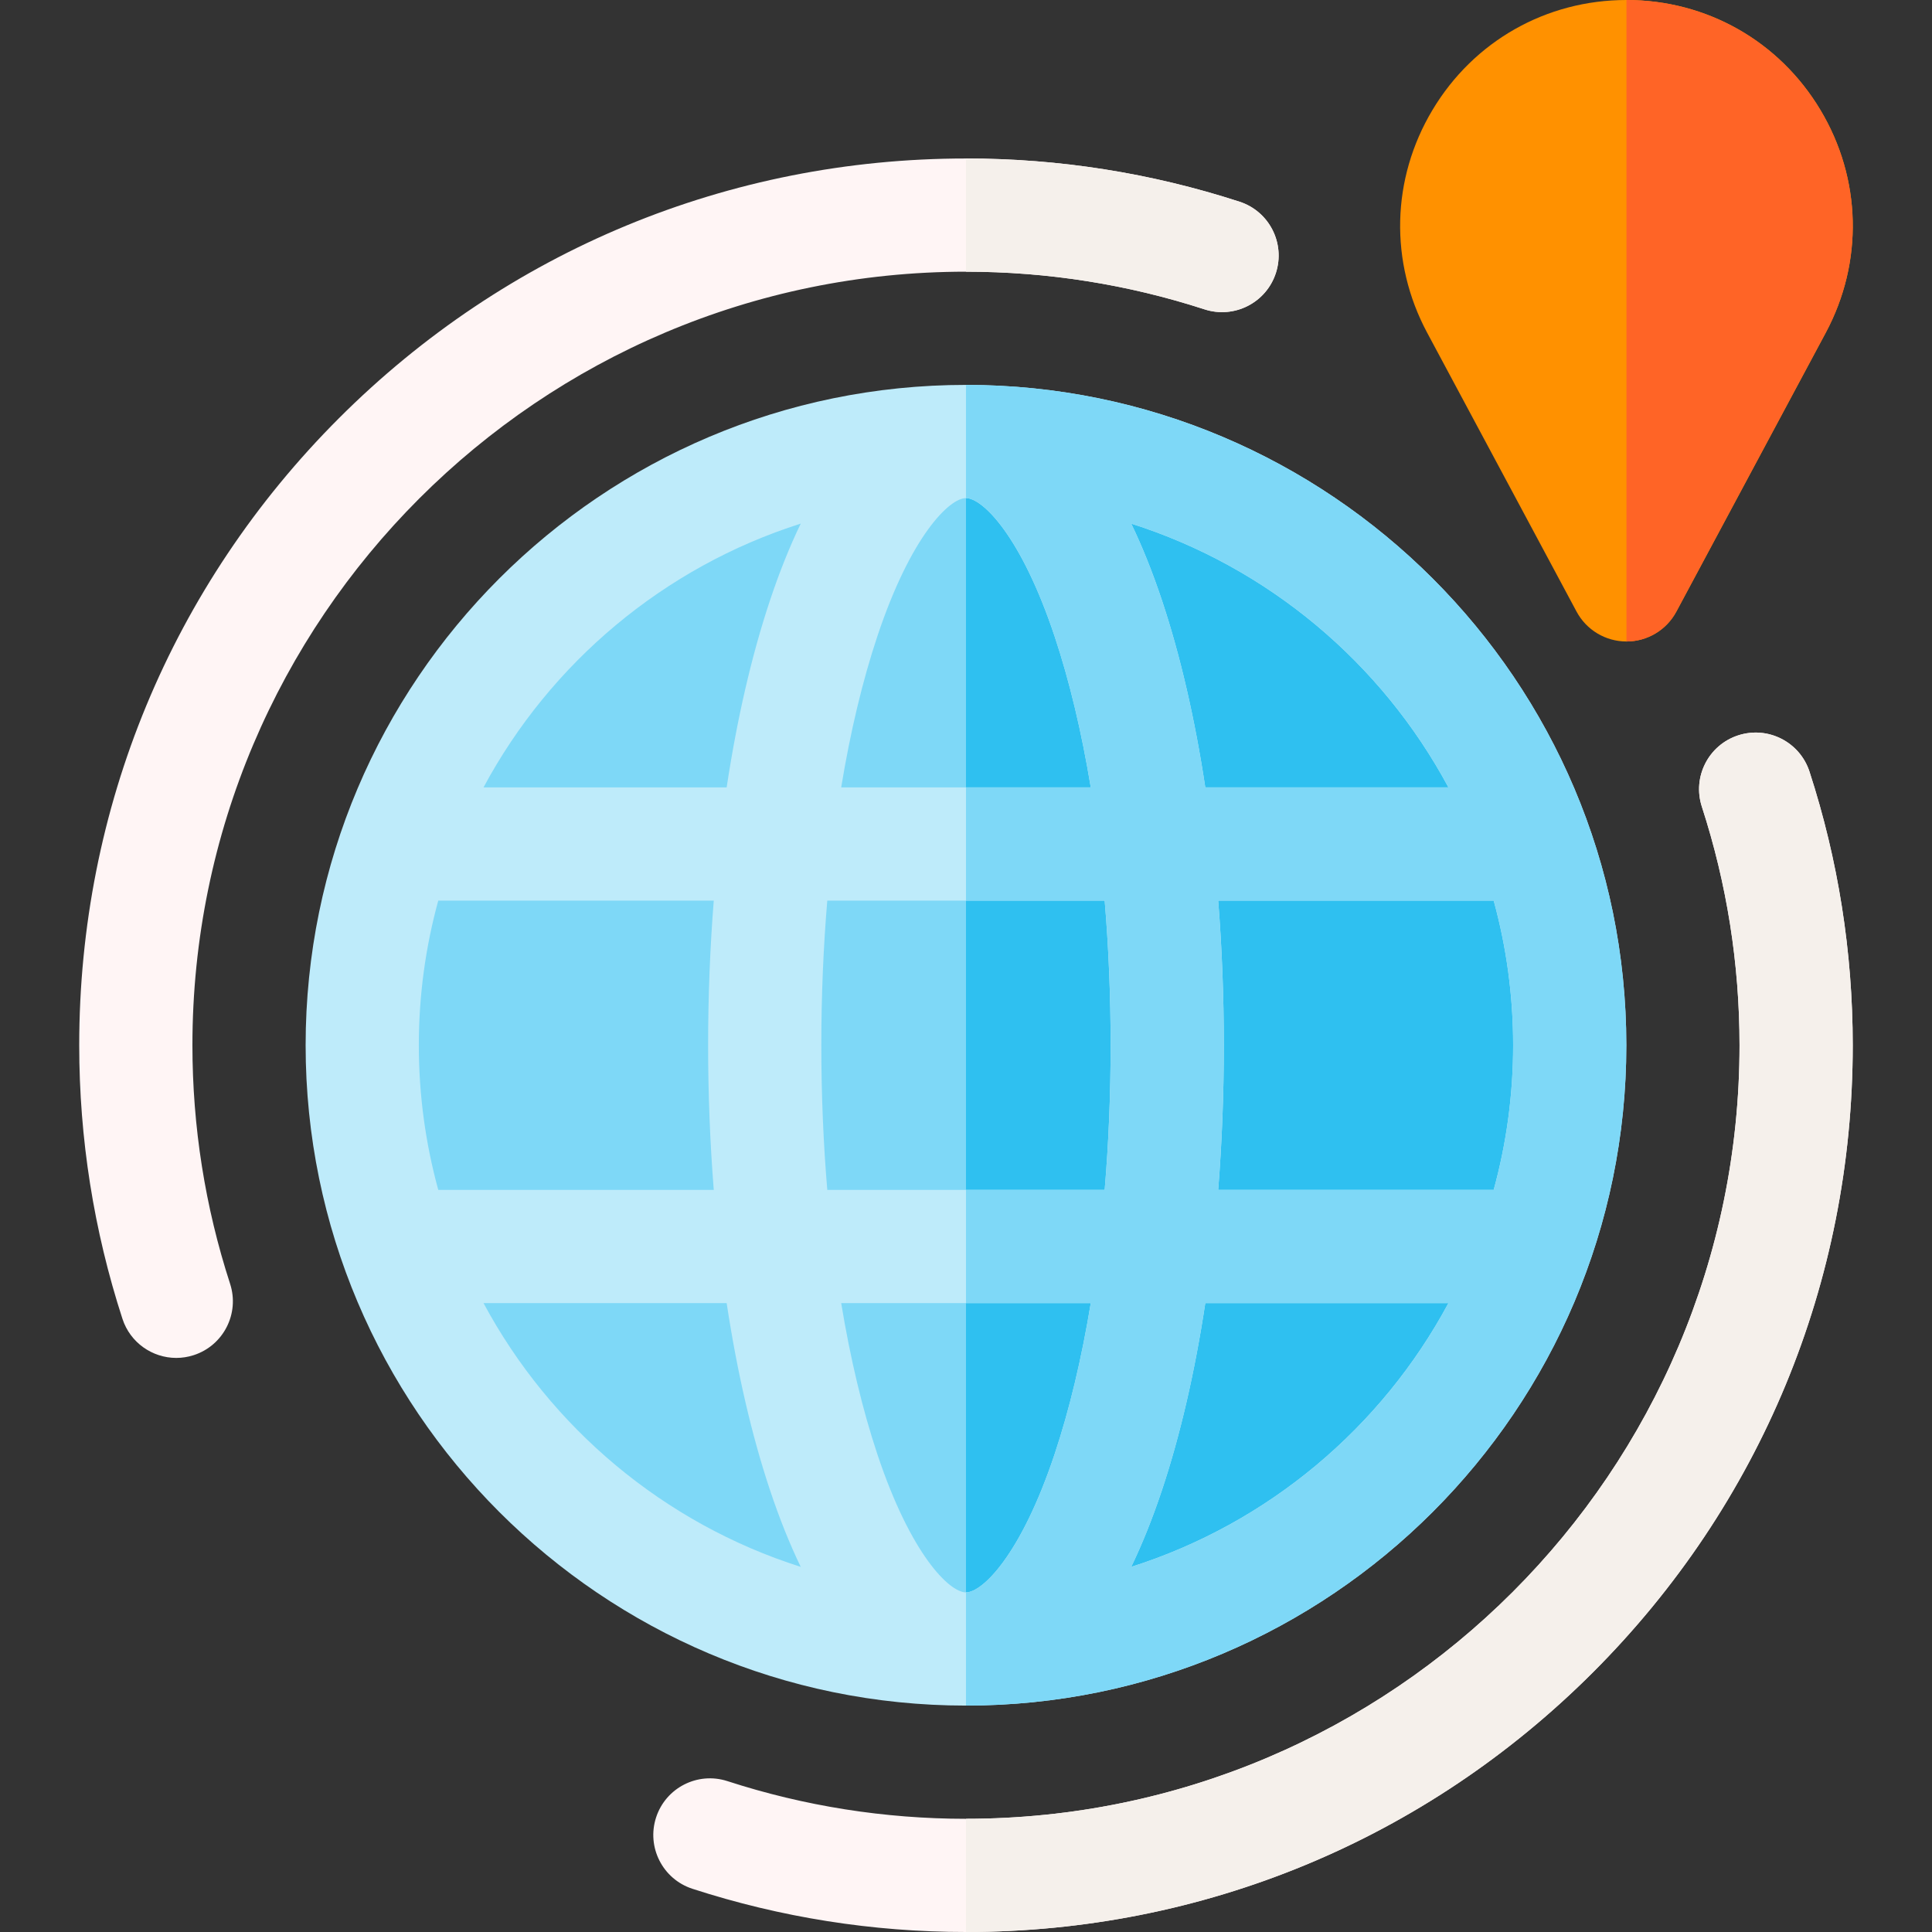 <svg id="Capa_1" enable-background="new 0 0 512 512" height="512" viewBox="0 0 512 512" width="512" xmlns="http://www.w3.org/2000/svg"><rect x="0" y="0" width="512" height="512" fill="#333333" stroke="none"/><g><g><path d="m431.027 170c-5.53 0-10.611-3.042-13.222-7.917l-39.583-73.889c-10.04-18.741-9.514-40.821 1.408-59.062s30.135-29.132 51.396-29.132c21.261 0 40.475 10.891 51.397 29.132s11.449 40.321 1.409 59.062l-39.583 73.889c-2.611 4.875-7.692 7.917-13.222 7.917z" fill="#ff9100"/></g><path d="m482.424 29.132c-10.923-18.241-30.136-29.132-51.397-29.132v170c5.53 0 10.611-3.042 13.222-7.917l39.583-73.889c10.04-18.741 9.514-40.821-1.408-59.062z" fill="#ff6426"/><g><path d="m46.711 359.862c-6.325 0-12.205-4.03-14.264-10.37-7.6-23.4-11.453-47.791-11.453-72.492 0-62.771 24.444-121.784 68.83-166.17s103.4-68.83 166.17-68.83c24.701 0 49.091 3.854 72.492 11.452 7.879 2.559 12.192 11.021 9.634 18.899s-11.018 12.191-18.899 9.634c-20.404-6.626-41.677-9.985-63.227-9.985-113.038 0-205 91.963-205 205 0 21.55 3.36 42.822 9.986 63.225 2.559 7.88-1.754 16.341-9.633 18.9-1.538.5-3.101.737-4.636.737z" fill="#fff5f5"/></g><path d="m319.221 81.985c7.881 2.558 16.341-1.755 18.899-9.634s-1.754-16.341-9.634-18.899c-23.401-7.598-47.79-11.452-72.492-11.452v30c21.55 0 42.823 3.359 63.227 9.985z" fill="#f5f0eb"/><g><path d="m255.994 512c-24.702 0-49.092-3.854-72.493-11.453-7.879-2.559-12.192-11.021-9.633-18.9s11.021-12.192 18.9-9.633c20.403 6.627 41.675 9.986 63.226 9.986 113.038 0 205-91.963 205-205 0-21.553-3.36-42.825-9.986-63.225-2.56-7.879 1.753-16.341 9.632-18.9 7.877-2.56 16.341 1.753 18.9 9.633 7.6 23.397 11.454 47.787 11.454 72.492 0 62.771-24.444 121.784-68.83 166.17s-103.399 68.83-166.17 68.83z" fill="#fff5f5"/></g><path d="m490.995 277c0-24.705-3.854-49.095-11.454-72.492-2.559-7.88-11.022-12.192-18.9-9.633-7.879 2.56-12.192 11.021-9.632 18.9 6.626 20.399 9.986 41.672 9.986 63.225 0 113.037-91.962 205-205 205v30c62.771 0 121.784-24.444 166.17-68.83s68.83-103.399 68.83-166.17z" fill="#f5f0eb"/><g><circle cx="255.994" cy="277" fill="#7ed8f7" r="160"/></g><path d="m415.995 277c0-88.366-71.634-160-160-160v320c88.365 0 160-71.635 160-160z" fill="#2fc0f0"/><path d="m255.994 102c-96.495 0-175 78.505-175 175s78.505 175 175 175 175-78.505 175-175-78.504-175-175-175zm0 320c-4.361 0-14.593-9.938-23.482-36.606-3.952-11.856-7.169-25.378-9.588-40.061h66.139c-2.418 14.683-5.635 28.204-9.588 40.061-8.888 26.668-19.119 36.606-23.481 36.606zm-36.753-106.667c-1.041-12.353-1.58-25.206-1.58-38.333s.539-25.98 1.58-38.333h73.508c1.041 12.353 1.58 25.206 1.58 38.333s-.539 25.98-1.58 38.333zm-108.247-38.333c0-13.266 1.8-26.117 5.153-38.333h73.007c-.984 12.435-1.493 25.276-1.493 38.333s.509 25.898 1.493 38.333h-73.007c-3.352-12.216-5.153-25.067-5.153-38.333zm145-145c4.361 0 14.593 9.938 23.482 36.606 3.952 11.856 7.169 25.378 9.588 40.061h-66.139c2.418-14.683 5.635-28.204 9.588-40.061 8.889-26.668 19.12-36.606 23.481-36.606zm66.841 106.667h73.007c3.352 12.216 5.153 25.067 5.153 38.333s-1.8 26.117-5.153 38.333h-73.007c.984-12.435 1.493-25.276 1.493-38.333s-.509-25.898-1.493-38.333zm61.016-30h-64.436c-2.749-18.167-6.608-34.937-11.478-49.548-2.586-7.758-5.321-14.49-8.15-20.355 36.242 11.508 66.355 36.9 84.064 69.903zm-171.649-69.902c-2.829 5.865-5.564 12.597-8.15 20.355-4.87 14.61-8.729 31.38-11.478 49.548h-64.436c17.709-33.004 47.822-58.396 84.064-69.903zm-84.064 206.568h64.436c2.749 18.167 6.608 34.937 11.478 49.548 2.586 7.758 5.321 14.49 8.15 20.355-36.242-11.508-66.355-36.9-84.064-69.903zm171.649 69.902c2.829-5.865 5.564-12.597 8.15-20.355 4.87-14.61 8.729-31.38 11.478-49.548h64.436c-17.709 33.004-47.822 58.396-84.064 69.903z" fill="#beebfa"/><path d="m279.476 168.606c3.952 11.856 7.169 25.378 9.588 40.061h-33.069v30h36.754c1.041 12.353 1.58 25.206 1.58 38.333s-.539 25.98-1.58 38.333h-36.754v30h33.069c-2.418 14.683-5.635 28.204-9.588 40.061-8.889 26.668-19.12 36.606-23.482 36.606v30c96.495 0 175-78.505 175-175s-78.505-175-175-175v30c4.362 0 14.593 9.938 23.482 36.606zm121.519 108.394c0 13.266-1.8 26.117-5.153 38.333h-73.007c.984-12.435 1.493-25.276 1.493-38.333s-.509-25.898-1.493-38.333h73.007c3.352 12.216 5.153 25.067 5.153 38.333zm-17.144-68.333h-64.436c-2.749-18.167-6.608-34.937-11.478-49.548-2.586-7.758-5.321-14.49-8.15-20.355 36.242 11.508 66.355 36.9 84.064 69.903zm-75.914 186.214c4.87-14.61 8.729-31.38 11.478-49.548h64.436c-17.71 33.003-47.822 58.395-84.065 69.902 2.83-5.864 5.565-12.597 8.151-20.354z" fill="#7ed8f7"/></g></svg>